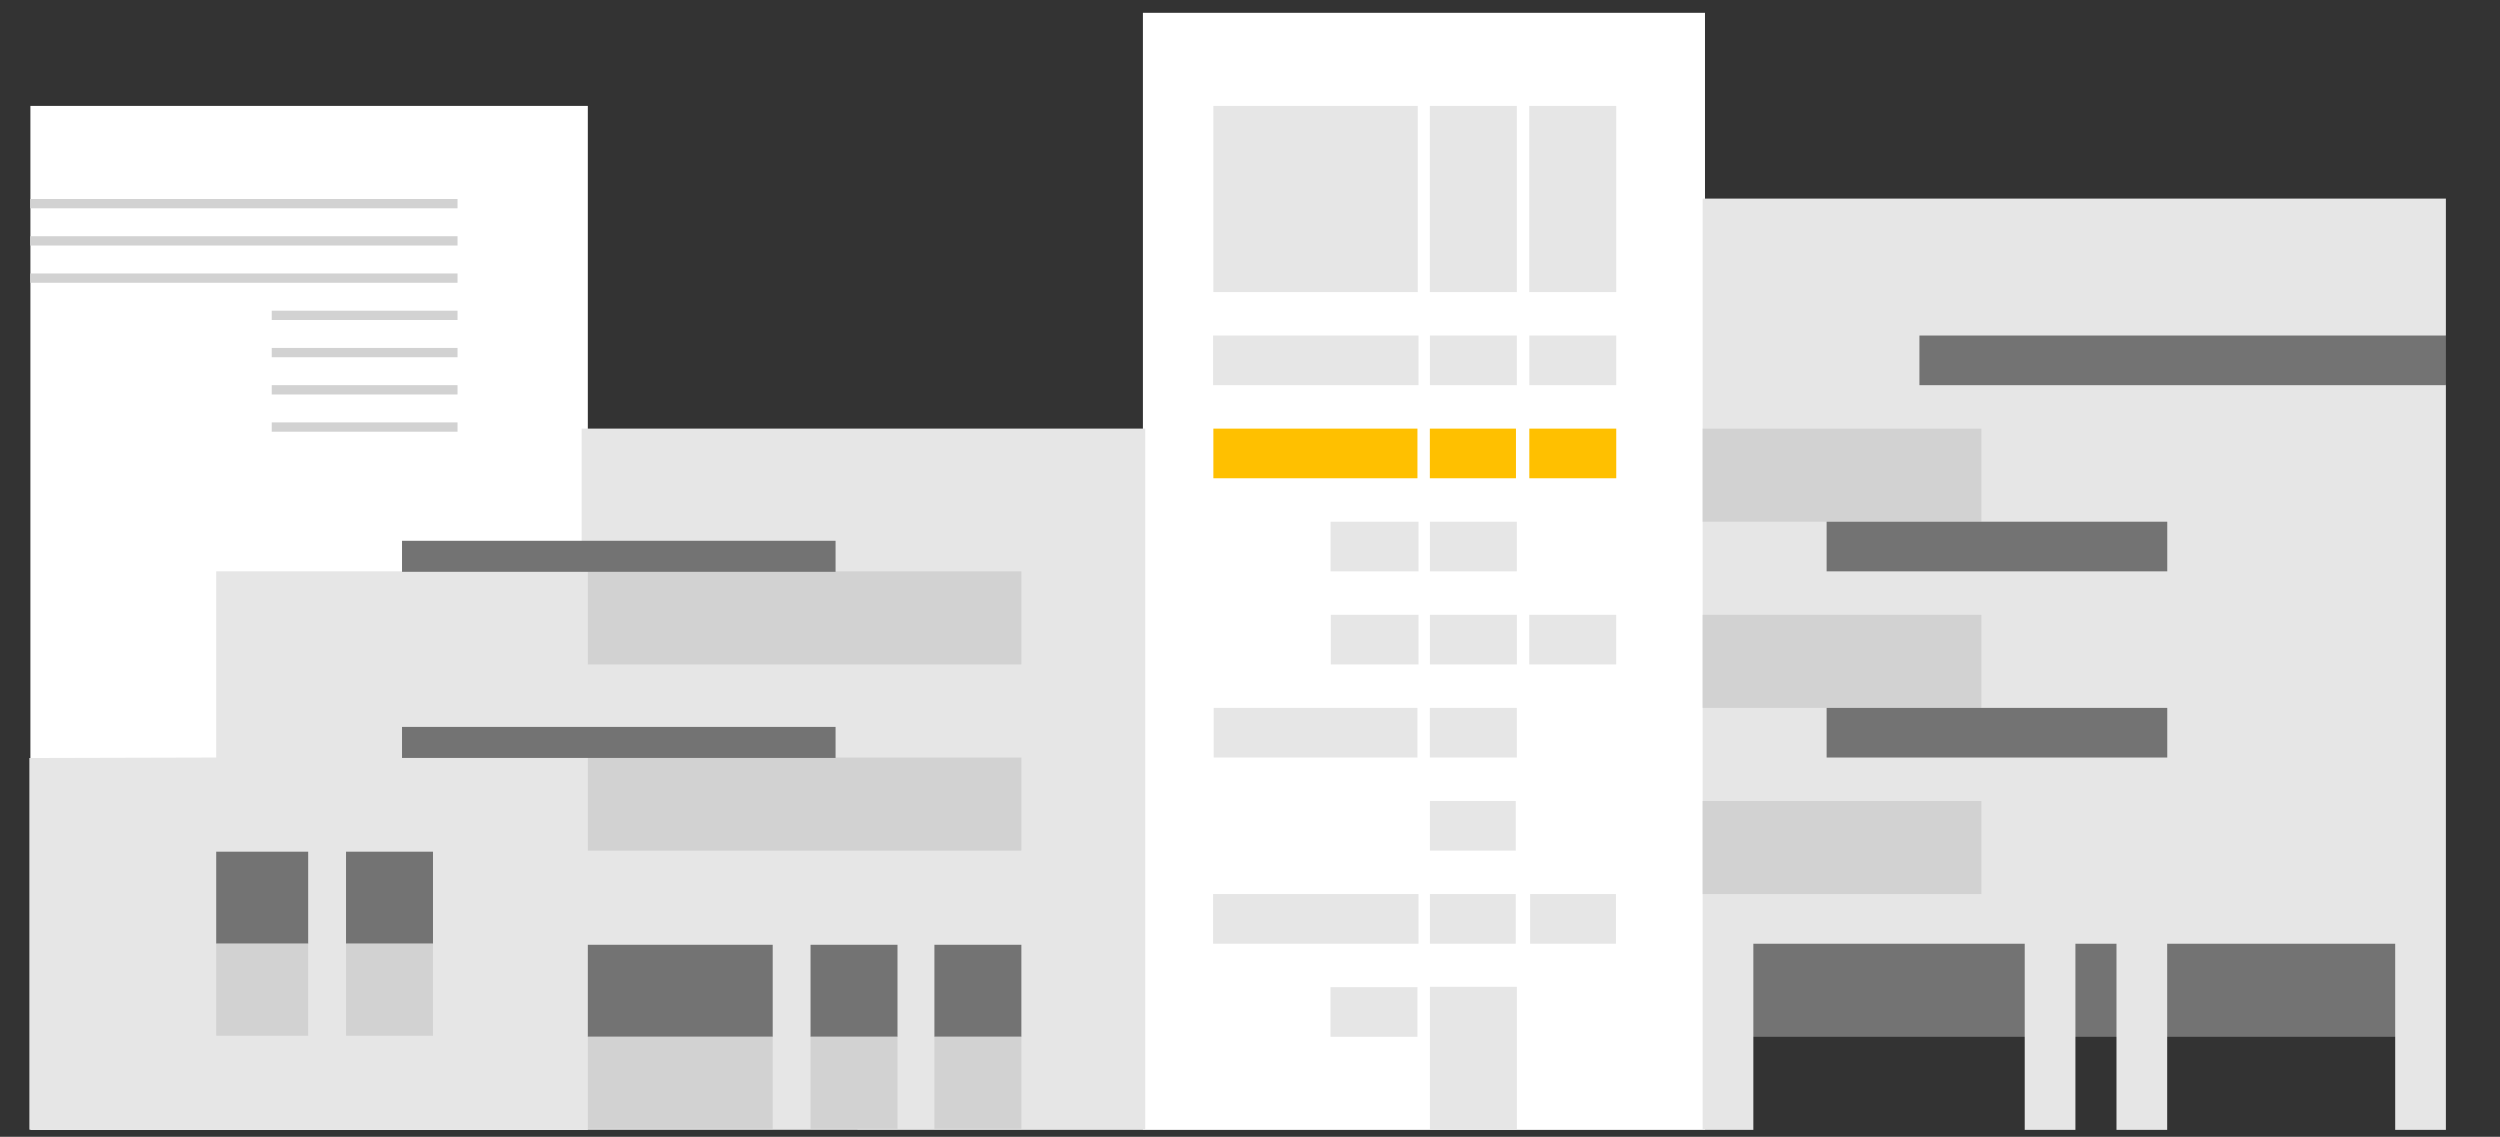 <svg width="552" height="251" xmlns="http://www.w3.org/2000/svg" xmlns:xlink="http://www.w3.org/1999/xlink" xml:space="preserve" overflow="hidden"><rect width="100%" height="100%" fill="#333333" stroke="none"/><defs><clipPath id="clip0"><rect x="79" y="469" width="552" height="251"/></clipPath></defs><g clip-path="url(#clip0)" transform="translate(-79 -469)"><path d="M307.232 205.13 431.336 205.13 431.336 451.286 307.232 451.286Z" fill="#FFFFFF" transform="matrix(1 0 0 1.002 24.124 266.29)"/><path d="M322.788 225.643 367.916 225.643 367.916 266.669 322.788 266.669Z" fill="#E6E6E6" transform="matrix(1 0 0 1.002 24.124 266.29)"/><path d="M370.586 225.643 389.797 225.643 389.797 266.669 370.586 266.669Z" fill="#E6E6E6" transform="matrix(1 0 0 1.002 24.124 266.29)"/><path d="M392.532 225.643 411.743 225.643 411.743 266.669 392.532 266.669Z" fill="#E6E6E6" transform="matrix(1 0 0 1.002 24.124 266.29)"/><path d="M322.723 276.242 368.087 276.242 368.087 287.182 322.723 287.182Z" fill="#E6E6E6" transform="matrix(1 0 0 1.002 24.124 266.29)"/><path d="M370.602 276.242 389.797 276.242 389.797 287.182 370.602 287.182Z" fill="#E6E6E6" transform="matrix(1 0 0 1.002 24.124 266.29)"/><path d="M392.548 276.242 411.743 276.242 411.743 287.182 392.548 287.182Z" fill="#E6E6E6" transform="matrix(1 0 0 1.002 24.124 266.29)"/><path d="M322.788 296.755 367.849 296.755 367.849 307.695 322.788 307.695Z" fill="#FFC000" transform="matrix(1 0 0 1.002 24.124 266.29)"/><path d="M370.586 296.755 389.6 296.755 389.6 307.695 370.586 307.695Z" fill="#FFC000" transform="matrix(1 0 0 1.002 24.124 266.29)"/><path d="M392.548 296.755 411.743 296.755 411.743 307.695 392.548 307.695Z" fill="#FFC000" transform="matrix(1 0 0 1.002 24.124 266.29)"/><path d="M348.668 317.268 368.088 317.268 368.088 328.208 348.668 328.208Z" fill="#E6E6E6" transform="matrix(1 0 0 1.002 24.124 266.29)"/><path d="M370.602 317.268 389.797 317.268 389.797 328.208 370.602 328.208Z" fill="#E6E6E6" transform="matrix(1 0 0 1.002 24.124 266.29)"/><path d="M322.858 358.294 367.849 358.294 367.849 369.234 322.858 369.234Z" fill="#E6E6E6" transform="matrix(1 0 0 1.002 24.124 266.29)"/><path d="M370.586 358.294 389.797 358.294 389.797 369.234 370.586 369.234Z" fill="#E6E6E6" transform="matrix(1 0 0 1.002 24.124 266.29)"/><path d="M348.717 337.781 368.087 337.781 368.087 348.721 348.717 348.721Z" fill="#E6E6E6" transform="matrix(1 0 0 1.002 24.124 266.29)"/><path d="M370.602 337.781 389.803 337.781 389.803 348.721 370.602 348.721Z" fill="#E6E6E6" transform="matrix(1 0 0 1.002 24.124 266.29)"/><path d="M392.532 337.781 411.734 337.781 411.734 348.721 392.532 348.721Z" fill="#E6E6E6" transform="matrix(1 0 0 1.002 24.124 266.29)"/><path d="M370.602 378.807 389.554 378.807 389.554 389.747 370.602 389.747Z" fill="#E6E6E6" transform="matrix(1 0 0 1.002 24.124 266.29)"/><path d="M348.65 419.833 367.849 419.833 367.849 430.773 348.65 430.773Z" fill="#E6E6E6" transform="matrix(1 0 0 1.002 24.124 266.29)"/><path d="M322.723 399.32 368.087 399.32 368.087 410.26 322.723 410.26Z" fill="#E6E6E6" transform="matrix(1 0 0 1.002 24.124 266.29)"/><path d="M370.602 399.32 389.554 399.32 389.554 410.26 370.602 410.26Z" fill="#E6E6E6" transform="matrix(1 0 0 1.002 24.124 266.29)"/><path d="M392.726 399.32 411.678 399.32 411.678 410.26 392.726 410.26Z" fill="#E6E6E6" transform="matrix(1 0 0 1.002 24.124 266.29)"/><path d="M370.602 419.758 389.803 419.758 389.803 451.286 370.602 451.286Z" fill="#E6E6E6" transform="matrix(1 0 0 1.002 24.124 266.29)"/><path d="M437.611 404.79 589.407 404.79 589.407 430.773 437.611 430.773Z" fill="#737373" transform="matrix(1 0 0 1.002 24.124 266.29)"/><path d="M594.927 246.064 430.823 246.064 430.823 451.286 442.015 451.286 442.015 410.26 501.935 410.26 501.935 451.286 513.127 451.286 513.127 410.26 522.196 410.26 522.196 451.286 533.388 451.286 533.388 410.26 583.735 410.26 583.735 451.286 594.927 451.286 594.927 287.182C594.927 287.182 593.322 285.558 593.322 281.541 593.322 277.524 594.927 276.242 594.927 276.242L594.927 246.064Z" fill="#E6E6E6" transform="matrix(1 0 0 1.002 24.124 266.29)"/><path d="M430.823 296.755 492.362 296.755 492.362 317.268 430.823 317.268Z" fill="#D2D2D2" transform="matrix(1 0 0 1.002 24.124 266.29)"/><path d="M430.823 337.781 492.362 337.781 492.362 358.294 430.823 358.294Z" fill="#D2D2D2" transform="matrix(1 0 0 1.002 24.124 266.29)"/><path d="M430.823 378.807 492.362 378.807 492.362 399.32 430.823 399.32Z" fill="#D2D2D2" transform="matrix(1 0 0 1.002 24.124 266.29)"/><path d="M458.193 358.294 533.408 358.294 533.408 369.234 458.193 369.234Z" fill="#737373" transform="matrix(1 0 0 1.002 24.124 266.29)"/><path d="M458.193 317.268 533.408 317.268 533.408 328.208 458.193 328.208Z" fill="#737373" transform="matrix(1 0 0 1.002 24.124 266.29)"/><path d="M478.687 276.242 594.927 276.242 594.927 287.182 478.687 287.182Z" fill="#737373" transform="matrix(1 0 0 1.002 24.124 266.29)"/><path d="M61.589 225.643 184.667 225.643 184.667 451.286 61.589 451.286Z" fill="#FFFFFF" transform="matrix(1 0 0 1.002 24.124 266.29)"/><path d="M61.539 246.155 155.899 246.155 155.899 248.206 61.539 248.206Z" fill="#D2D2D2" transform="matrix(1 0 0 1.002 24.124 266.29)"/><path d="M61.539 254.36 155.899 254.36 155.899 256.411 61.539 256.411Z" fill="#D2D2D2" transform="matrix(1 0 0 1.002 24.124 266.29)"/><path d="M61.539 262.565 155.899 262.565 155.899 264.616 61.539 264.616Z" fill="#D2D2D2" transform="matrix(1 0 0 1.002 24.124 266.29)"/><path d="M114.873 270.77 155.899 270.77 155.899 272.822 114.873 272.822Z" fill="#D2D2D2" transform="matrix(1 0 0 1.002 24.124 266.29)"/><path d="M114.873 278.975 155.899 278.975 155.899 281.027 114.873 281.027Z" fill="#D2D2D2" transform="matrix(1 0 0 1.002 24.124 266.29)"/><path d="M114.873 287.181 155.899 287.181 155.899 289.232 114.873 289.232Z" fill="#D2D2D2" transform="matrix(1 0 0 1.002 24.124 266.29)"/><path d="M114.873 295.386 155.899 295.386 155.899 297.437 114.873 297.437Z" fill="#D2D2D2" transform="matrix(1 0 0 1.002 24.124 266.29)"/><path d="M183.299 296.755 183.299 328.208 102.615 328.208 102.615 369.234 61.361 369.342 61.361 451.241 307.745 451.286 307.745 296.755Z" fill="#E6E6E6" transform="matrix(1 0 0 1.002 24.124 266.29)"/><path d="M131.278 389.982 150.479 389.982 150.479 410.26 131.278 410.26Z" fill="#737373" transform="matrix(1 0 0 1.002 24.124 266.29)"/><path d="M131.278 410.26 150.479 410.26 150.479 430.539 131.278 430.539Z" fill="#D2D2D2" transform="matrix(1 0 0 1.002 24.124 266.29)"/><path d="M102.615 389.982 122.924 389.982 122.924 410.26 102.615 410.26Z" fill="#737373" transform="matrix(1 0 0 1.002 24.124 266.29)"/><path d="M102.615 410.26 122.924 410.26 122.924 430.539 102.615 430.539Z" fill="#D2D2D2" transform="matrix(1 0 0 1.002 24.124 266.29)"/><path d="M261.193 410.495 280.395 410.495 280.395 430.773 261.193 430.773Z" fill="#737373" transform="matrix(1 0 0 1.002 24.124 266.29)"/><path d="M261.193 430.773 280.395 430.773 280.395 451.052 261.193 451.052Z" fill="#D2D2D2" transform="matrix(1 0 0 1.002 24.124 266.29)"/><path d="M233.843 410.495 253.044 410.495 253.044 430.773 233.843 430.773Z" fill="#737373" transform="matrix(1 0 0 1.002 24.124 266.29)"/><path d="M233.843 430.773 253.044 430.773 253.044 451.052 233.843 451.052Z" fill="#D2D2D2" transform="matrix(1 0 0 1.002 24.124 266.29)"/><path d="M184.667 410.495 225.489 410.495 225.489 430.773 184.667 430.773Z" fill="#737373" transform="matrix(1 0 0 1.002 24.124 266.29)"/><path d="M184.667 430.773 225.489 430.773 225.489 451.052 184.667 451.052Z" fill="#D2D2D2" transform="matrix(1 0 0 1.002 24.124 266.29)"/><path d="M184.667 369.234 280.394 369.234 280.394 389.747 184.667 389.747Z" fill="#D2D2D2" transform="matrix(1 0 0 1.002 24.124 266.29)"/><path d="M184.667 328.208 280.394 328.208 280.394 348.721 184.667 348.721Z" fill="#D2D2D2" transform="matrix(1 0 0 1.002 24.124 266.29)"/><path d="M143.641 362.487 239.368 362.487 239.368 369.325 143.641 369.325Z" fill="#737373" transform="matrix(1 0 0 1.002 24.124 266.29)"/><path d="M143.641 321.473 239.368 321.473 239.368 328.311 143.641 328.311Z" fill="#737373" transform="matrix(1 0 0 1.002 24.124 266.29)"/></g></svg>
